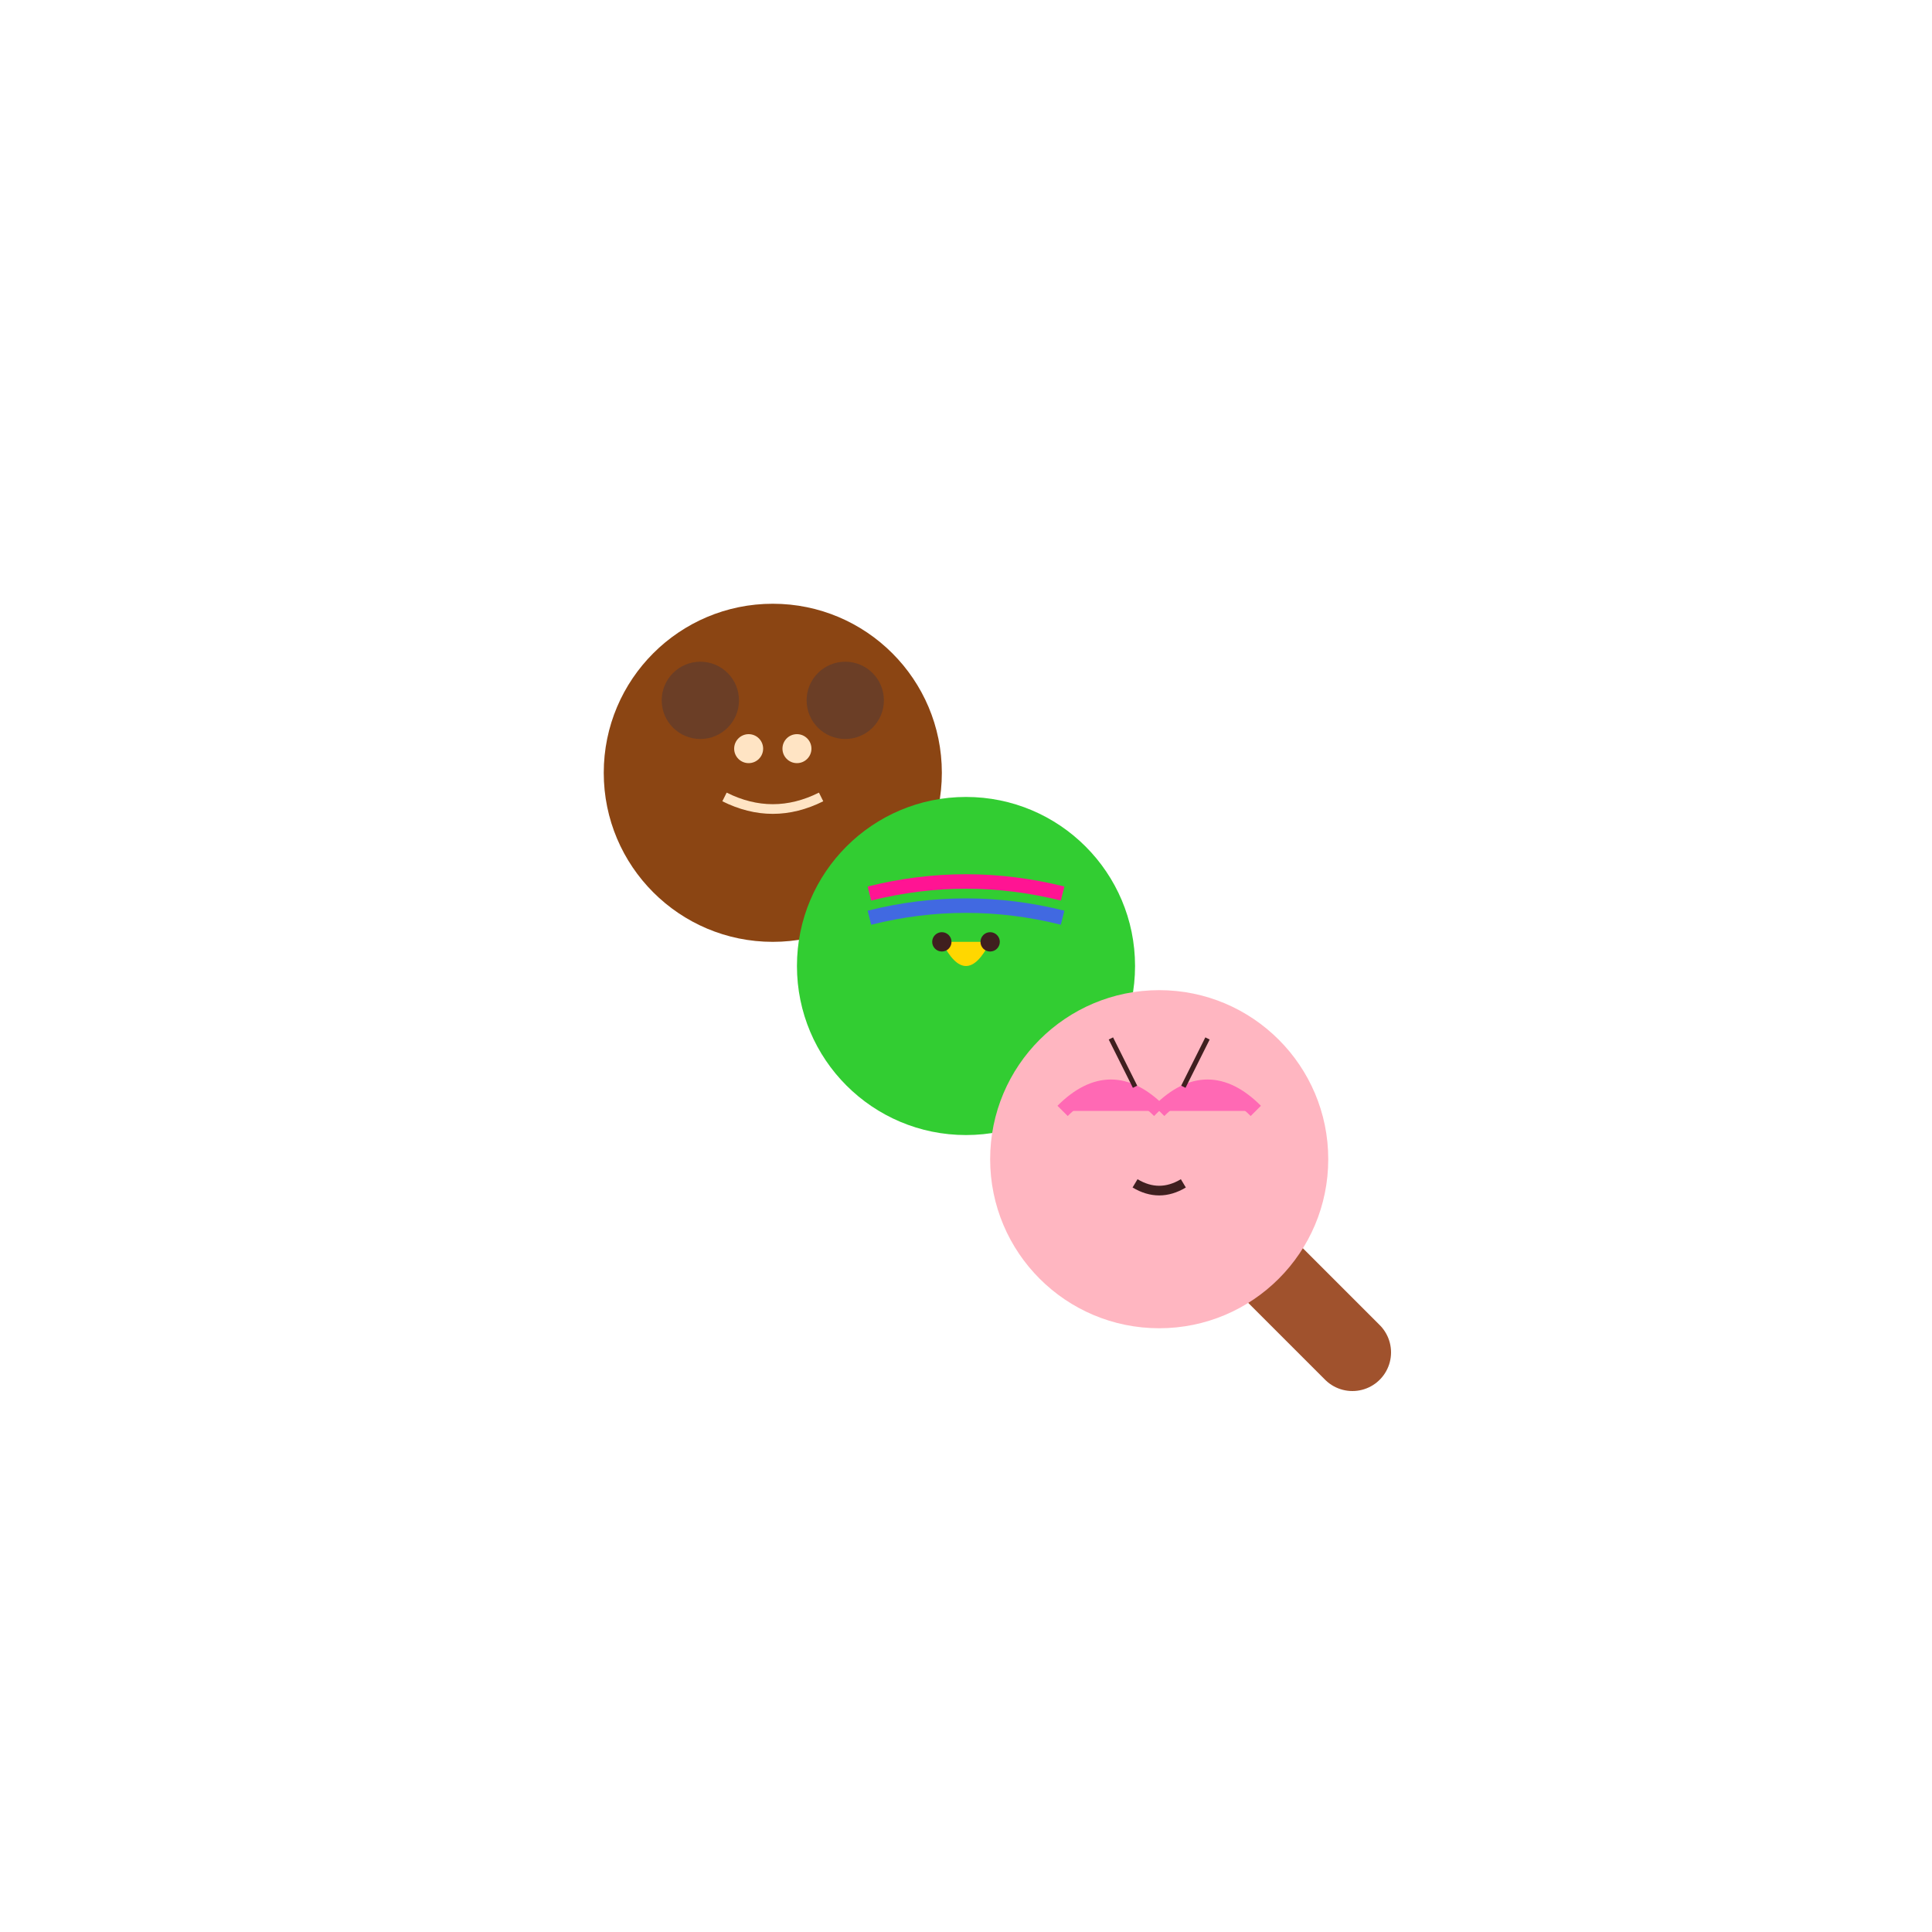 <?xml version="1.0" encoding="UTF-8"?>
<svg width="400" height="400" viewBox="0 0 400 400" fill="none" xmlns="http://www.w3.org/2000/svg">
    <!-- 대각선 막대와 손잡이 -->
    <path d="M160 160 L240 240" stroke="#A0522D" stroke-width="16" stroke-linecap="round"/>
    <path d="M240 240 L280 280" stroke="#A0522D" stroke-width="16" stroke-linecap="round"/>
    
    <!-- 상단 당고 (원숭이) -->
    <circle cx="160" cy="160" r="35" fill="#8B4513"/>
    <!-- 원숭이 귀 -->
    <circle cx="145" cy="145" r="8" fill="#6B3E26"/>
    <circle cx="175" cy="145" r="8" fill="#6B3E26"/>
    <!-- 귀여운 표정 -->
    <path d="M150 165 Q160 170 170 165" stroke="#FFE4C4" stroke-width="2"/>
    <circle cx="155" cy="155" r="3" fill="#FFE4C4"/>
    <circle cx="165" cy="155" r="3" fill="#FFE4C4"/>

    <!-- 중간 당고 (앵무새) -->
    <circle cx="200" cy="200" r="35" fill="#32CD32"/>
    <!-- 앵무새 부리 -->
    <path d="M195 195 Q200 205 205 195" fill="#FFD700"/>
    <!-- 화려한 깃털 -->
    <path d="M180 185 Q200 180 220 185" stroke="#FF1493" stroke-width="3"/>
    <path d="M180 190 Q200 185 220 190" stroke="#4169E1" stroke-width="3"/>
    <!-- 밝은 표정 -->
    <circle cx="195" cy="195" r="2" fill="#3F1F1F"/>
    <circle cx="205" cy="195" r="2" fill="#3F1F1F"/>

    <!-- 하단 당고 (나비) -->
    <circle cx="240" cy="240" r="35" fill="#FFB6C1"/>
    <!-- 나비 날개 -->
    <path d="M220 230 Q230 220 240 230" stroke="#FF69B4" stroke-width="3" fill="#FF69B4"/>
    <path d="M240 230 Q250 220 260 230" stroke="#FF69B4" stroke-width="3" fill="#FF69B4"/>
    <!-- 더듬이 -->
    <path d="M235 225 L230 215" stroke="#3F1F1F" stroke-width="1"/>
    <path d="M245 225 L250 215" stroke="#3F1F1F" stroke-width="1"/>
    <!-- 귀여운 표정 -->
    <path d="M235 245 Q240 248 245 245" stroke="#3F1F1F" stroke-width="2"/>
</svg> 
